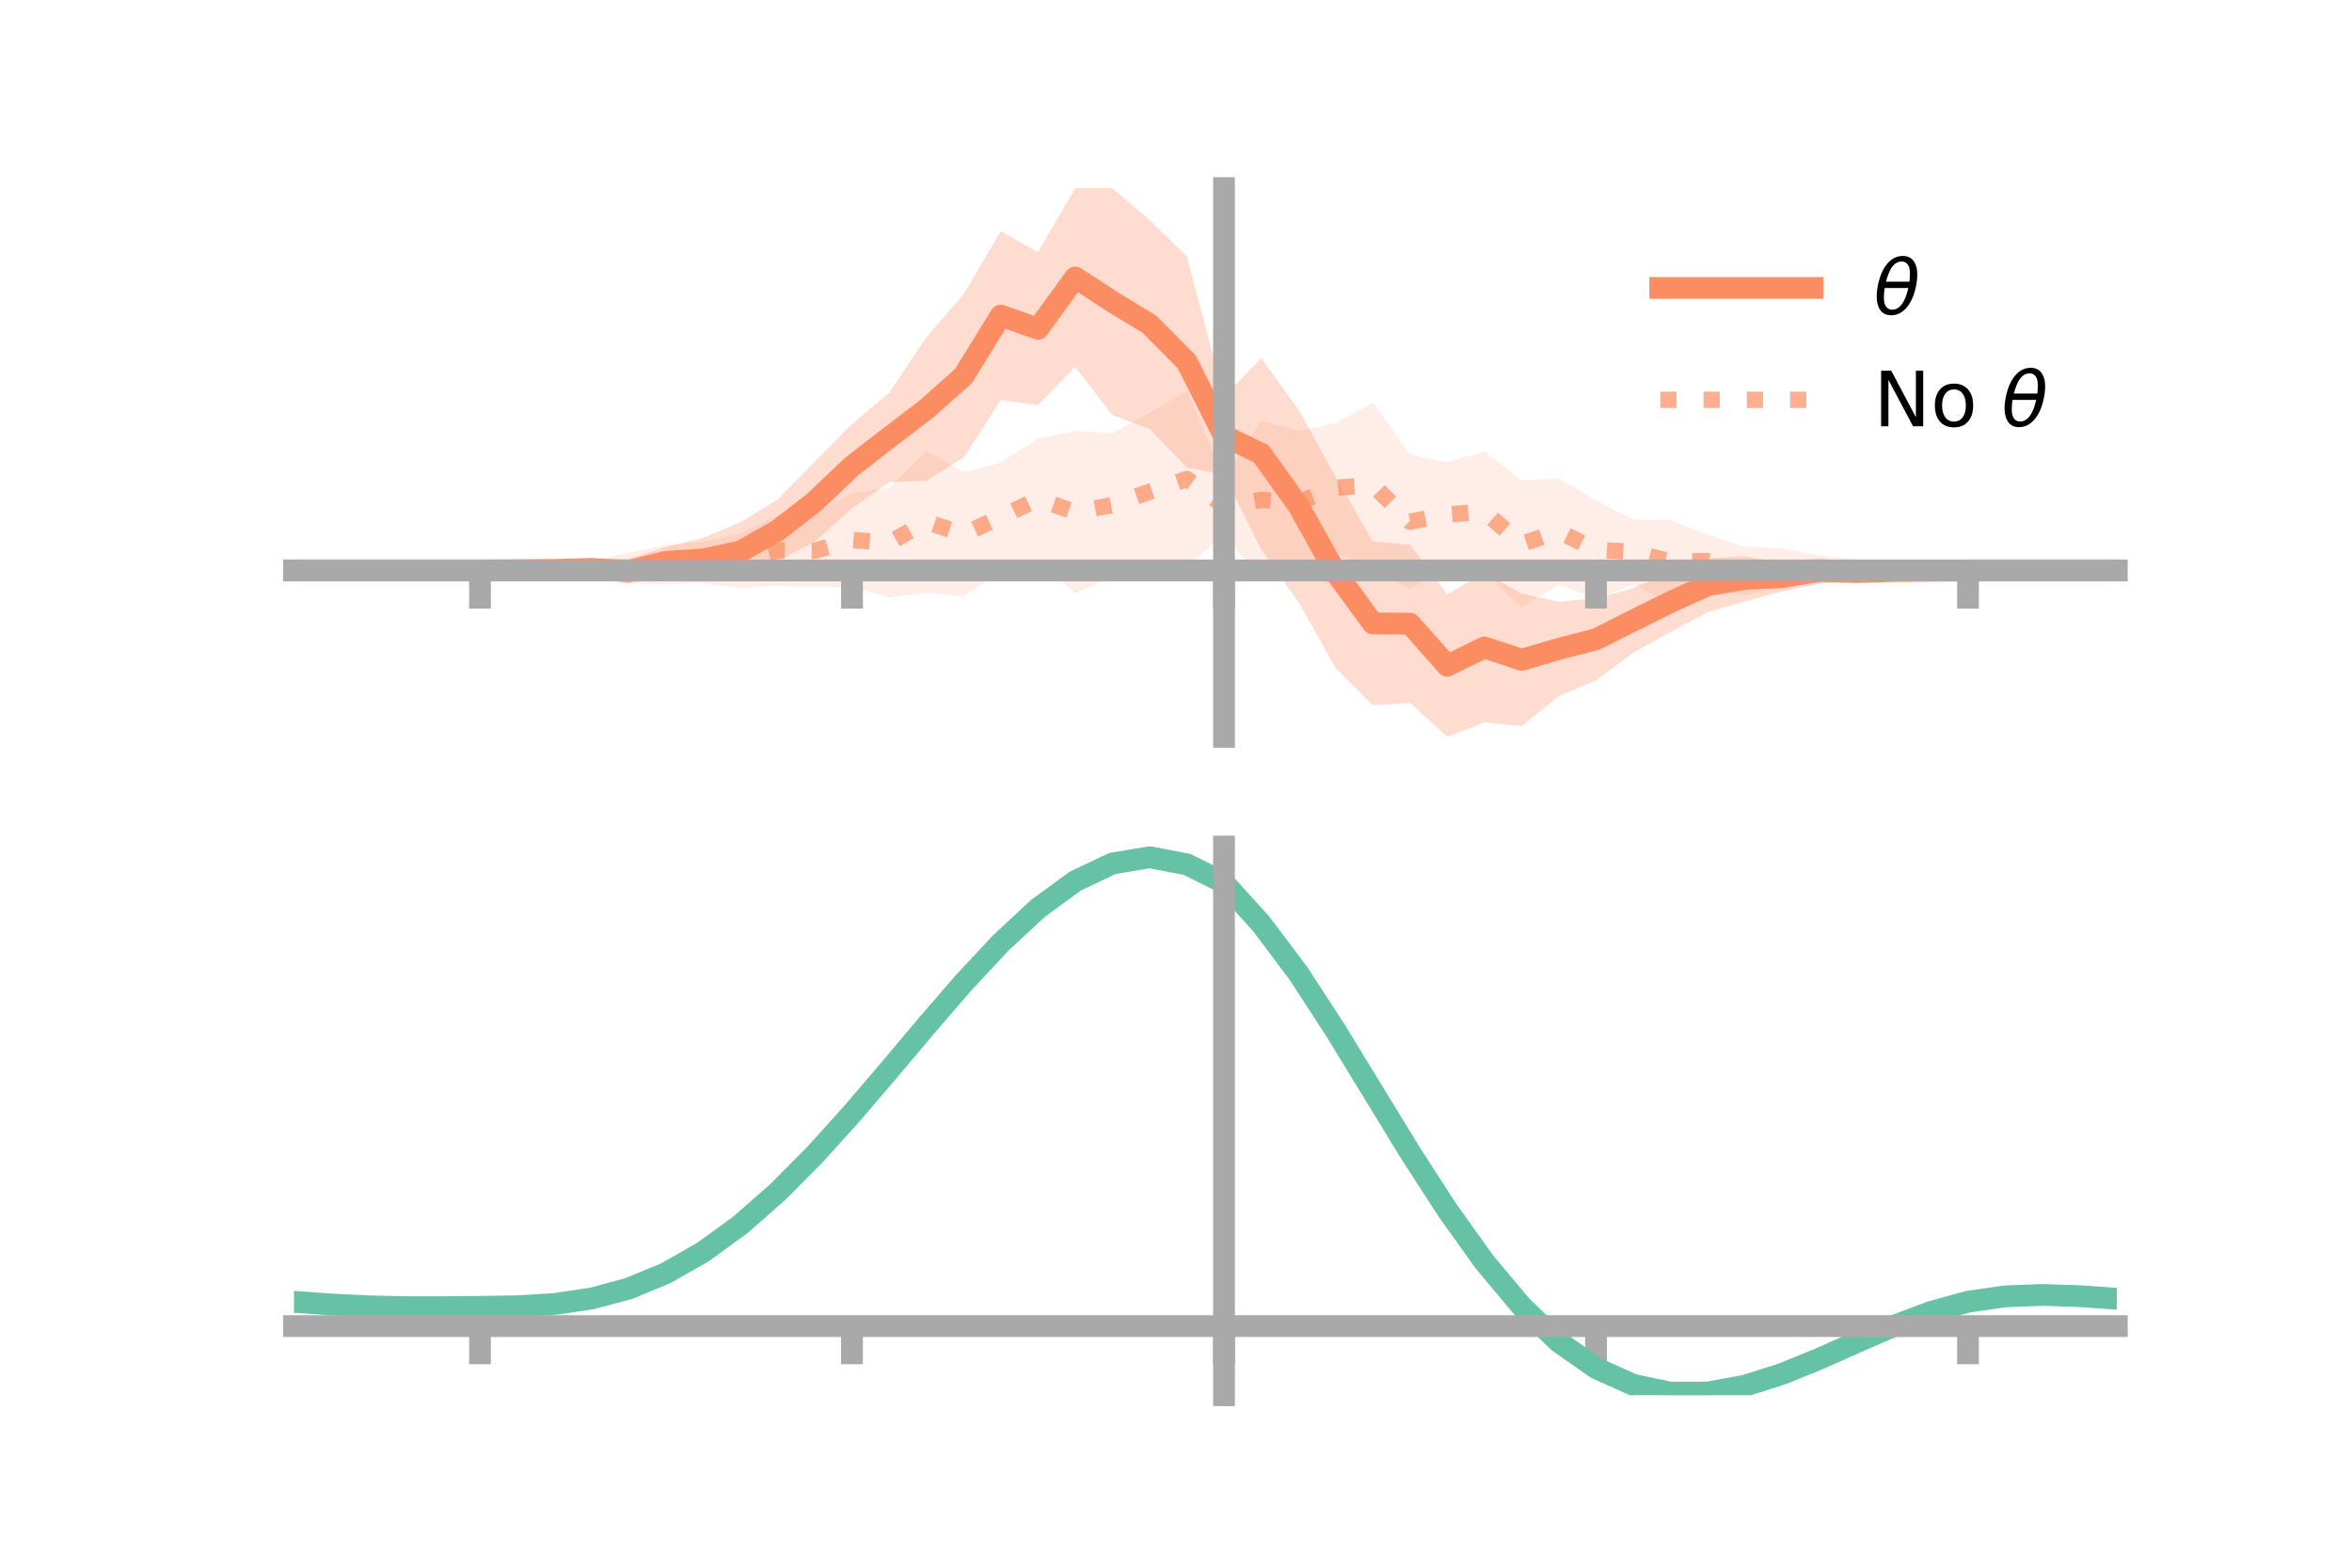<?xml version="1.0" encoding="utf-8" standalone="no"?>
<!DOCTYPE svg PUBLIC "-//W3C//DTD SVG 1.1//EN"
  "http://www.w3.org/Graphics/SVG/1.1/DTD/svg11.dtd">
<!-- Created with matplotlib (https://matplotlib.org/) -->
<svg height="144pt" version="1.1" viewBox="0 0 216 144" width="216pt" xmlns="http://www.w3.org/2000/svg" xmlns:xlink="http://www.w3.org/1999/xlink">
 <defs>
  <style type="text/css">*{stroke-linecap:butt;stroke-linejoin:round;}</style>
 </defs>
 <g id="figure_1">
  <g id="patch_1">
   <path d="M 0 144 
L 216 144 
L 216 0 
L 0 0 
z
" style="fill:none;"/>
  </g>
  <g id="axes_1">
   <g id="patch_2">
    <path d="M 27 67.68 
L 194.4 67.68 
L 194.4 17.28 
L 27 17.28 
z
" style="fill:none;"/>
   </g>
   <g id="PolyCollection_1">
    <path clip-path="url(#pce1eb59c42)" d="M 27 52.399 
L 27 52.399 
L 30.416 52.399 
L 33.833 52.399 
L 37.249 52.399 
L 40.665 52.399 
L 44.082 52.399 
L 47.498 52.259 
L 50.914 51.988 
L 54.331 51.451 
L 57.747 51.324 
L 61.163 50.251 
L 64.58 49.403 
L 67.996 47.968 
L 71.412 45.886 
L 74.829 42.404 
L 78.245 38.951 
L 81.661 36.069 
L 85.078 30.969 
L 88.494 27.024 
L 91.91 21.23 
L 95.327 23.181 
L 98.743 17.28 
L 102.159 17.288 
L 105.576 20.202 
L 108.992 23.558 
L 112.408 36.446 
L 115.824 32.89 
L 119.241 37.615 
L 122.657 43.804 
L 126.073 49.736 
L 129.49 50.02 
L 132.906 54.608 
L 136.322 52.588 
L 139.739 54.526 
L 143.155 55.269 
L 146.571 54.947 
L 149.988 54.037 
L 153.404 52.549 
L 156.82 51.292 
L 160.237 51.092 
L 163.653 51.684 
L 167.069 51.264 
L 170.486 51.799 
L 173.902 52.088 
L 177.318 52.332 
L 180.735 52.399 
L 184.151 52.399 
L 187.567 52.399 
L 190.984 52.399 
L 194.4 52.399 
L 194.4 52.399 
L 194.4 52.399 
L 190.984 52.399 
L 187.567 52.399 
L 184.151 52.399 
L 180.735 52.399 
L 177.318 52.508 
L 173.902 52.804 
L 170.486 53.303 
L 167.069 53.61 
L 163.653 54.332 
L 160.237 55.242 
L 156.82 56.226 
L 153.404 58.059 
L 149.988 59.964 
L 146.571 62.491 
L 143.155 63.942 
L 139.739 66.696 
L 136.322 66.352 
L 132.906 67.68 
L 129.49 64.56 
L 126.073 64.787 
L 122.657 61.363 
L 119.241 55.287 
L 115.824 50.484 
L 112.408 43.611 
L 108.992 42.948 
L 105.576 39.397 
L 102.159 38.134 
L 98.743 33.705 
L 95.327 37.215 
L 91.91 36.752 
L 88.494 42.031 
L 85.078 44.161 
L 81.661 44.288 
L 78.245 46.688 
L 74.829 49.747 
L 71.412 51.565 
L 67.996 53.343 
L 64.58 53.367 
L 61.163 52.964 
L 57.747 53.582 
L 54.331 53.058 
L 50.914 52.715 
L 47.498 52.499 
L 44.082 52.399 
L 40.665 52.399 
L 37.249 52.399 
L 33.833 52.399 
L 30.416 52.399 
L 27 52.399 
z
" style="fill:#fc8d62;fill-opacity:0.3;"/>
   </g>
   <g id="PolyCollection_2">
    <path clip-path="url(#pce1eb59c42)" d="M 27 52.399 
L 27 52.399 
L 30.416 52.399 
L 33.833 52.399 
L 37.249 52.399 
L 40.665 52.399 
L 44.082 52.399 
L 47.498 52.234 
L 50.914 51.888 
L 54.331 51.542 
L 57.747 50.749 
L 61.163 50.08 
L 64.58 49.759 
L 67.996 49.001 
L 71.412 47.325 
L 74.829 47.251 
L 78.245 45.267 
L 81.661 44.836 
L 85.078 41.4 
L 88.494 43.384 
L 91.91 42.469 
L 95.327 40.276 
L 98.743 39.588 
L 102.159 39.801 
L 105.576 37.91 
L 108.992 35.918 
L 112.408 43.842 
L 115.824 38.632 
L 119.241 39.576 
L 122.657 38.869 
L 126.073 36.984 
L 129.49 41.724 
L 132.906 42.443 
L 136.322 41.484 
L 139.739 44.12 
L 143.155 43.967 
L 146.571 45.975 
L 149.988 47.725 
L 153.404 47.781 
L 156.82 49.099 
L 160.237 50.257 
L 163.653 50.371 
L 167.069 51.031 
L 170.486 51.371 
L 173.902 51.969 
L 177.318 52.251 
L 180.735 52.399 
L 184.151 52.399 
L 187.567 52.399 
L 190.984 52.399 
L 194.4 52.399 
L 194.4 52.399 
L 194.4 52.399 
L 190.984 52.399 
L 187.567 52.399 
L 184.151 52.399 
L 180.735 52.399 
L 177.318 52.562 
L 173.902 52.844 
L 170.486 53.082 
L 167.069 53.519 
L 163.653 53.931 
L 160.237 54.693 
L 156.82 53.967 
L 153.404 55.394 
L 149.988 53.67 
L 146.571 55.028 
L 143.155 53.688 
L 139.739 55.795 
L 136.322 52.519 
L 132.906 52.085 
L 129.49 54.111 
L 126.073 52.094 
L 122.657 50.747 
L 119.241 52.695 
L 115.824 53.217 
L 112.408 49.082 
L 108.992 52.069 
L 105.576 52.427 
L 102.159 52.976 
L 98.743 54.499 
L 95.327 51.416 
L 91.91 52.489 
L 88.494 54.752 
L 85.078 54.464 
L 81.661 54.865 
L 78.245 53.947 
L 74.829 53.928 
L 71.412 53.783 
L 67.996 54.035 
L 64.58 53.557 
L 61.163 53.649 
L 57.747 53.598 
L 54.331 53.135 
L 50.914 52.823 
L 47.498 52.542 
L 44.082 52.399 
L 40.665 52.399 
L 37.249 52.399 
L 33.833 52.399 
L 30.416 52.399 
L 27 52.399 
z
" style="fill:#fc8d62;fill-opacity:0.15;"/>
   </g>
   <g id="matplotlib.axis_1">
    <g id="xtick_1">
     <g id="line2d_1">
      <defs>
       <path d="M 0 0 
L 0 3.5 
" id="m4d009b88bf" style="stroke:#a9a9a9;stroke-width:2;"/>
      </defs>
      <g>
       <use style="fill:#a9a9a9;stroke:#a9a9a9;stroke-width:2;" x="44.082" xlink:href="#m4d009b88bf" y="52.399"/>
      </g>
     </g>
    </g>
    <g id="xtick_2">
     <g id="line2d_2">
      <g>
       <use style="fill:#a9a9a9;stroke:#a9a9a9;stroke-width:2;" x="78.245" xlink:href="#m4d009b88bf" y="52.399"/>
      </g>
     </g>
    </g>
    <g id="xtick_3">
     <g id="line2d_3">
      <g>
       <use style="fill:#a9a9a9;stroke:#a9a9a9;stroke-width:2;" x="112.408" xlink:href="#m4d009b88bf" y="52.399"/>
      </g>
     </g>
    </g>
    <g id="xtick_4">
     <g id="line2d_4">
      <g>
       <use style="fill:#a9a9a9;stroke:#a9a9a9;stroke-width:2;" x="146.571" xlink:href="#m4d009b88bf" y="52.399"/>
      </g>
     </g>
    </g>
    <g id="xtick_5">
     <g id="line2d_5">
      <g>
       <use style="fill:#a9a9a9;stroke:#a9a9a9;stroke-width:2;" x="180.735" xlink:href="#m4d009b88bf" y="52.399"/>
      </g>
     </g>
    </g>
   </g>
   <g id="matplotlib.axis_2"/>
   <g id="line2d_6">
    <path clip-path="url(#pce1eb59c42)" d="M 27 52.399 
L 30.416 52.399 
L 33.833 52.399 
L 37.249 52.399 
L 40.665 52.399 
L 44.082 52.399 
L 47.498 52.379 
L 50.914 52.351 
L 54.331 52.254 
L 57.747 52.453 
L 61.163 51.608 
L 64.58 51.385 
L 67.996 50.655 
L 71.412 48.726 
L 74.829 46.075 
L 78.245 42.82 
L 81.661 40.179 
L 85.078 37.565 
L 88.494 34.528 
L 91.91 28.991 
L 95.327 30.198 
L 98.743 25.492 
L 102.159 27.711 
L 105.576 29.8 
L 108.992 33.253 
L 112.408 40.029 
L 115.824 41.687 
L 119.241 46.451 
L 122.657 52.583 
L 126.073 57.261 
L 129.49 57.29 
L 132.906 61.144 
L 136.322 59.47 
L 139.739 60.611 
L 143.155 59.606 
L 146.571 58.719 
L 149.988 57.001 
L 153.404 55.304 
L 156.82 53.759 
L 160.237 53.167 
L 163.653 53.008 
L 167.069 52.437 
L 170.486 52.551 
L 173.902 52.446 
L 177.318 52.42 
L 180.735 52.399 
L 184.151 52.399 
L 187.567 52.399 
L 190.984 52.399 
L 194.4 52.399 
" style="fill:none;stroke:#fc8d62;stroke-linecap:square;stroke-width:2;"/>
   </g>
   <g id="line2d_7">
    <path clip-path="url(#pce1eb59c42)" d="M 27 52.399 
L 30.416 52.399 
L 33.833 52.399 
L 37.249 52.399 
L 40.665 52.399 
L 44.082 52.399 
L 47.498 52.388 
L 50.914 52.355 
L 54.331 52.339 
L 57.747 52.173 
L 61.163 51.864 
L 64.58 51.658 
L 67.996 51.518 
L 71.412 50.554 
L 74.829 50.589 
L 78.245 49.607 
L 81.661 49.851 
L 85.078 47.932 
L 88.494 49.068 
L 91.91 47.479 
L 95.327 45.846 
L 98.743 47.044 
L 102.159 46.389 
L 105.576 45.168 
L 108.992 43.994 
L 112.408 46.462 
L 115.824 45.924 
L 119.241 46.136 
L 122.657 44.808 
L 126.073 44.539 
L 129.49 47.917 
L 132.906 47.264 
L 136.322 47.001 
L 139.739 49.958 
L 143.155 48.828 
L 146.571 50.502 
L 149.988 50.697 
L 153.404 51.587 
L 156.82 51.533 
L 160.237 52.475 
L 163.653 52.151 
L 167.069 52.275 
L 170.486 52.227 
L 173.902 52.407 
L 177.318 52.407 
L 180.735 52.399 
L 184.151 52.399 
L 187.567 52.399 
L 190.984 52.399 
L 194.4 52.399 
" style="fill:none;stroke:#fc8d62;stroke-dasharray:1.5,2.475;stroke-dashoffset:0;stroke-opacity:0.7;stroke-width:1.5;"/>
   </g>
   <g id="patch_3">
    <path d="M 112.408 67.68 
L 112.408 17.28 
" style="fill:none;stroke:#a9a9a9;stroke-linecap:square;stroke-linejoin:miter;stroke-width:2;"/>
   </g>
   <g id="patch_4">
    <path d="M 194.4 67.68 
L 194.4 17.28 
" style="fill:none;"/>
   </g>
   <g id="patch_5">
    <path d="M 27 52.399 
L 194.4 52.399 
" style="fill:none;stroke:#a9a9a9;stroke-linecap:square;stroke-linejoin:miter;stroke-width:2;"/>
   </g>
   <g id="patch_6">
    <path d="M 27 17.28 
L 194.4 17.28 
" style="fill:none;"/>
   </g>
   <g id="legend_1">
    <g id="line2d_8">
     <path d="M 152.47 26.449 
L 166.47 26.449 
" style="fill:none;stroke:#fc8d62;stroke-linecap:square;stroke-width:2;"/>
    </g>
    <g id="line2d_9"/>
    <g id="text_1">
     <!-- $\theta$ -->
     <g transform="translate(172.07 28.899)scale(0.07 -0.07)">
      <defs>
       <path d="M 45.516 34.672 
L 14.453 34.672 
Q 12.359 20.062 14.5 13.875 
Q 17.188 6.25 24.469 6.25 
Q 31.781 6.25 37.359 13.922 
Q 42.234 20.656 45.516 34.672 
z
M 47.016 42.969 
Q 48.344 56.844 46.625 61.719 
Q 43.953 69.438 36.766 69.438 
Q 29.297 69.438 23.828 61.812 
Q 19.531 55.672 16.156 42.969 
z
M 38.188 76.766 
Q 49.906 76.766 54.594 66.406 
Q 59.281 56.109 55.719 37.844 
Q 52.203 19.625 43.453 9.281 
Q 34.766 -1.125 23.047 -1.125 
Q 11.281 -1.125 6.641 9.281 
Q 2 19.625 5.516 37.844 
Q 9.078 56.109 17.719 66.406 
Q 26.422 76.766 38.188 76.766 
z
" id="DejaVuSans-Oblique-952"/>
      </defs>
      <use transform="translate(0 0.234)" xlink:href="#DejaVuSans-Oblique-952"/>
     </g>
    </g>
    <g id="line2d_10">
     <path d="M 152.47 36.724 
L 166.47 36.724 
" style="fill:none;stroke:#fc8d62;stroke-dasharray:1.5,2.475;stroke-dashoffset:0;stroke-opacity:0.7;stroke-width:1.5;"/>
    </g>
    <g id="line2d_11"/>
    <g id="text_2">
     <!-- No $\theta$ -->
     <g transform="translate(172.07 39.174)scale(0.07 -0.07)">
      <defs>
       <path d="M 9.812 72.906 
L 23.094 72.906 
L 55.422 11.922 
L 55.422 72.906 
L 64.984 72.906 
L 64.984 0 
L 51.703 0 
L 19.391 60.984 
L 19.391 0 
L 9.812 0 
z
" id="DejaVuSans-78"/>
       <path d="M 30.609 48.391 
Q 23.391 48.391 19.188 42.75 
Q 14.984 37.109 14.984 27.297 
Q 14.984 17.484 19.156 11.844 
Q 23.344 6.203 30.609 6.203 
Q 37.797 6.203 41.984 11.859 
Q 46.188 17.531 46.188 27.297 
Q 46.188 37.016 41.984 42.703 
Q 37.797 48.391 30.609 48.391 
z
M 30.609 56 
Q 42.328 56 49.016 48.375 
Q 55.719 40.766 55.719 27.297 
Q 55.719 13.875 49.016 6.219 
Q 42.328 -1.422 30.609 -1.422 
Q 18.844 -1.422 12.172 6.219 
Q 5.516 13.875 5.516 27.297 
Q 5.516 40.766 12.172 48.375 
Q 18.844 56 30.609 56 
z
" id="DejaVuSans-111"/>
       <path id="DejaVuSans-32"/>
      </defs>
      <use transform="translate(0 0.234)" xlink:href="#DejaVuSans-78"/>
      <use transform="translate(74.805 0.234)" xlink:href="#DejaVuSans-111"/>
      <use transform="translate(135.986 0.234)" xlink:href="#DejaVuSans-32"/>
      <use transform="translate(167.773 0.234)" xlink:href="#DejaVuSans-Oblique-952"/>
     </g>
    </g>
   </g>
  </g>
  <g id="axes_2">
   <g id="patch_7">
    <path d="M 27 128.16 
L 194.4 128.16 
L 194.4 77.76 
L 27 77.76 
z
" style="fill:none;"/>
   </g>
   <g id="PolyCollection_3">
    <path clip-path="url(#p2f255c6292)" d="M 27 119.626 
L 27 119.528 
L 30.416 119.783 
L 33.833 119.959 
L 37.249 120.038 
L 40.665 120.034 
L 44.082 119.992 
L 47.498 119.931 
L 50.914 119.72 
L 54.331 119.206 
L 57.747 118.272 
L 61.163 116.833 
L 64.58 114.842 
L 67.996 112.294 
L 71.412 109.222 
L 74.829 105.697 
L 78.245 101.822 
L 81.661 97.728 
L 85.078 93.571 
L 88.494 89.527 
L 91.91 85.786 
L 95.327 82.543 
L 98.743 79.997 
L 102.159 78.342 
L 105.576 77.76 
L 108.992 78.423 
L 112.408 80.151 
L 115.824 83.981 
L 119.241 88.602 
L 122.657 93.943 
L 126.073 99.628 
L 129.49 105.315 
L 132.906 110.711 
L 136.322 115.575 
L 139.739 119.725 
L 143.155 123.037 
L 146.571 125.453 
L 149.988 126.981 
L 153.404 127.686 
L 156.82 127.665 
L 160.237 127.047 
L 163.653 125.977 
L 167.069 124.615 
L 170.486 123.126 
L 173.902 121.672 
L 177.318 120.409 
L 180.735 119.484 
L 184.151 118.998 
L 187.567 118.873 
L 190.984 118.991 
L 194.4 119.24 
L 194.4 119.358 
L 194.4 119.358 
L 190.984 119.125 
L 187.567 119.018 
L 184.151 119.152 
L 180.735 119.654 
L 177.318 120.616 
L 173.902 121.938 
L 170.486 123.462 
L 167.069 125.017 
L 163.653 126.431 
L 160.237 127.531 
L 156.82 128.155 
L 153.404 128.16 
L 149.988 127.428 
L 146.571 125.882 
L 143.155 123.489 
L 139.739 120.262 
L 136.322 116.252 
L 132.906 111.564 
L 129.49 106.363 
L 126.073 100.876 
L 122.657 95.383 
L 119.241 90.216 
L 115.824 85.742 
L 112.408 82.023 
L 108.992 80.364 
L 105.576 79.726 
L 102.159 80.288 
L 98.743 81.882 
L 95.327 84.327 
L 91.91 87.435 
L 88.494 91.015 
L 85.078 94.878 
L 81.661 98.844 
L 78.245 102.746 
L 74.829 106.436 
L 71.412 109.792 
L 67.996 112.718 
L 64.58 115.149 
L 61.163 117.057 
L 57.747 118.444 
L 54.331 119.348 
L 50.914 119.843 
L 47.498 120.041 
L 44.082 120.086 
L 40.665 120.112 
L 37.249 120.103 
L 33.833 120.023 
L 30.416 119.861 
L 27 119.626 
z
" style="fill:#66c2a5;fill-opacity:0.3;"/>
   </g>
   <g id="matplotlib.axis_3">
    <g id="xtick_6">
     <g id="line2d_12">
      <g>
       <use style="fill:#a9a9a9;stroke:#a9a9a9;stroke-width:2;" x="44.082" xlink:href="#m4d009b88bf" y="121.809"/>
      </g>
     </g>
    </g>
    <g id="xtick_7">
     <g id="line2d_13">
      <g>
       <use style="fill:#a9a9a9;stroke:#a9a9a9;stroke-width:2;" x="78.245" xlink:href="#m4d009b88bf" y="121.809"/>
      </g>
     </g>
    </g>
    <g id="xtick_8">
     <g id="line2d_14">
      <g>
       <use style="fill:#a9a9a9;stroke:#a9a9a9;stroke-width:2;" x="112.408" xlink:href="#m4d009b88bf" y="121.809"/>
      </g>
     </g>
    </g>
    <g id="xtick_9">
     <g id="line2d_15">
      <g>
       <use style="fill:#a9a9a9;stroke:#a9a9a9;stroke-width:2;" x="146.571" xlink:href="#m4d009b88bf" y="121.809"/>
      </g>
     </g>
    </g>
    <g id="xtick_10">
     <g id="line2d_16">
      <g>
       <use style="fill:#a9a9a9;stroke:#a9a9a9;stroke-width:2;" x="180.735" xlink:href="#m4d009b88bf" y="121.809"/>
      </g>
     </g>
    </g>
   </g>
   <g id="matplotlib.axis_4"/>
   <g id="line2d_17">
    <path clip-path="url(#p2f255c6292)" d="M 27 119.577 
L 30.416 119.822 
L 33.833 119.991 
L 37.249 120.07 
L 40.665 120.073 
L 44.082 120.039 
L 47.498 119.986 
L 50.914 119.781 
L 54.331 119.277 
L 57.747 118.358 
L 61.163 116.945 
L 64.58 114.996 
L 67.996 112.506 
L 71.412 109.507 
L 74.829 106.067 
L 78.245 102.284 
L 81.661 98.286 
L 85.078 94.225 
L 88.494 90.271 
L 91.91 86.61 
L 95.327 83.435 
L 98.743 80.94 
L 102.159 79.315 
L 105.576 78.743 
L 108.992 79.393 
L 112.408 81.087 
L 115.824 84.862 
L 119.241 89.409 
L 122.657 94.663 
L 126.073 100.252 
L 129.49 105.839 
L 132.906 111.137 
L 136.322 115.913 
L 139.739 119.993 
L 143.155 123.263 
L 146.571 125.667 
L 149.988 127.205 
L 153.404 127.923 
L 156.82 127.91 
L 160.237 127.289 
L 163.653 126.204 
L 167.069 124.816 
L 170.486 123.294 
L 173.902 121.805 
L 177.318 120.512 
L 180.735 119.569 
L 184.151 119.075 
L 187.567 118.946 
L 190.984 119.058 
L 194.4 119.299 
" style="fill:none;stroke:#66c2a5;stroke-linecap:square;stroke-width:2;"/>
   </g>
   <g id="patch_8">
    <path d="M 112.408 128.16 
L 112.408 77.76 
" style="fill:none;stroke:#a9a9a9;stroke-linecap:square;stroke-linejoin:miter;stroke-width:2;"/>
   </g>
   <g id="patch_9">
    <path d="M 194.4 128.16 
L 194.4 77.76 
" style="fill:none;"/>
   </g>
   <g id="patch_10">
    <path d="M 27 121.809 
L 194.4 121.809 
" style="fill:none;stroke:#a9a9a9;stroke-linecap:square;stroke-linejoin:miter;stroke-width:2;"/>
   </g>
   <g id="patch_11">
    <path d="M 27 77.76 
L 194.4 77.76 
" style="fill:none;"/>
   </g>
  </g>
 </g>
 <defs>
  <clipPath id="pce1eb59c42">
   <rect height="50.4" width="167.4" x="27" y="17.28"/>
  </clipPath>
  <clipPath id="p2f255c6292">
   <rect height="50.4" width="167.4" x="27" y="77.76"/>
  </clipPath>
 </defs>
</svg>
